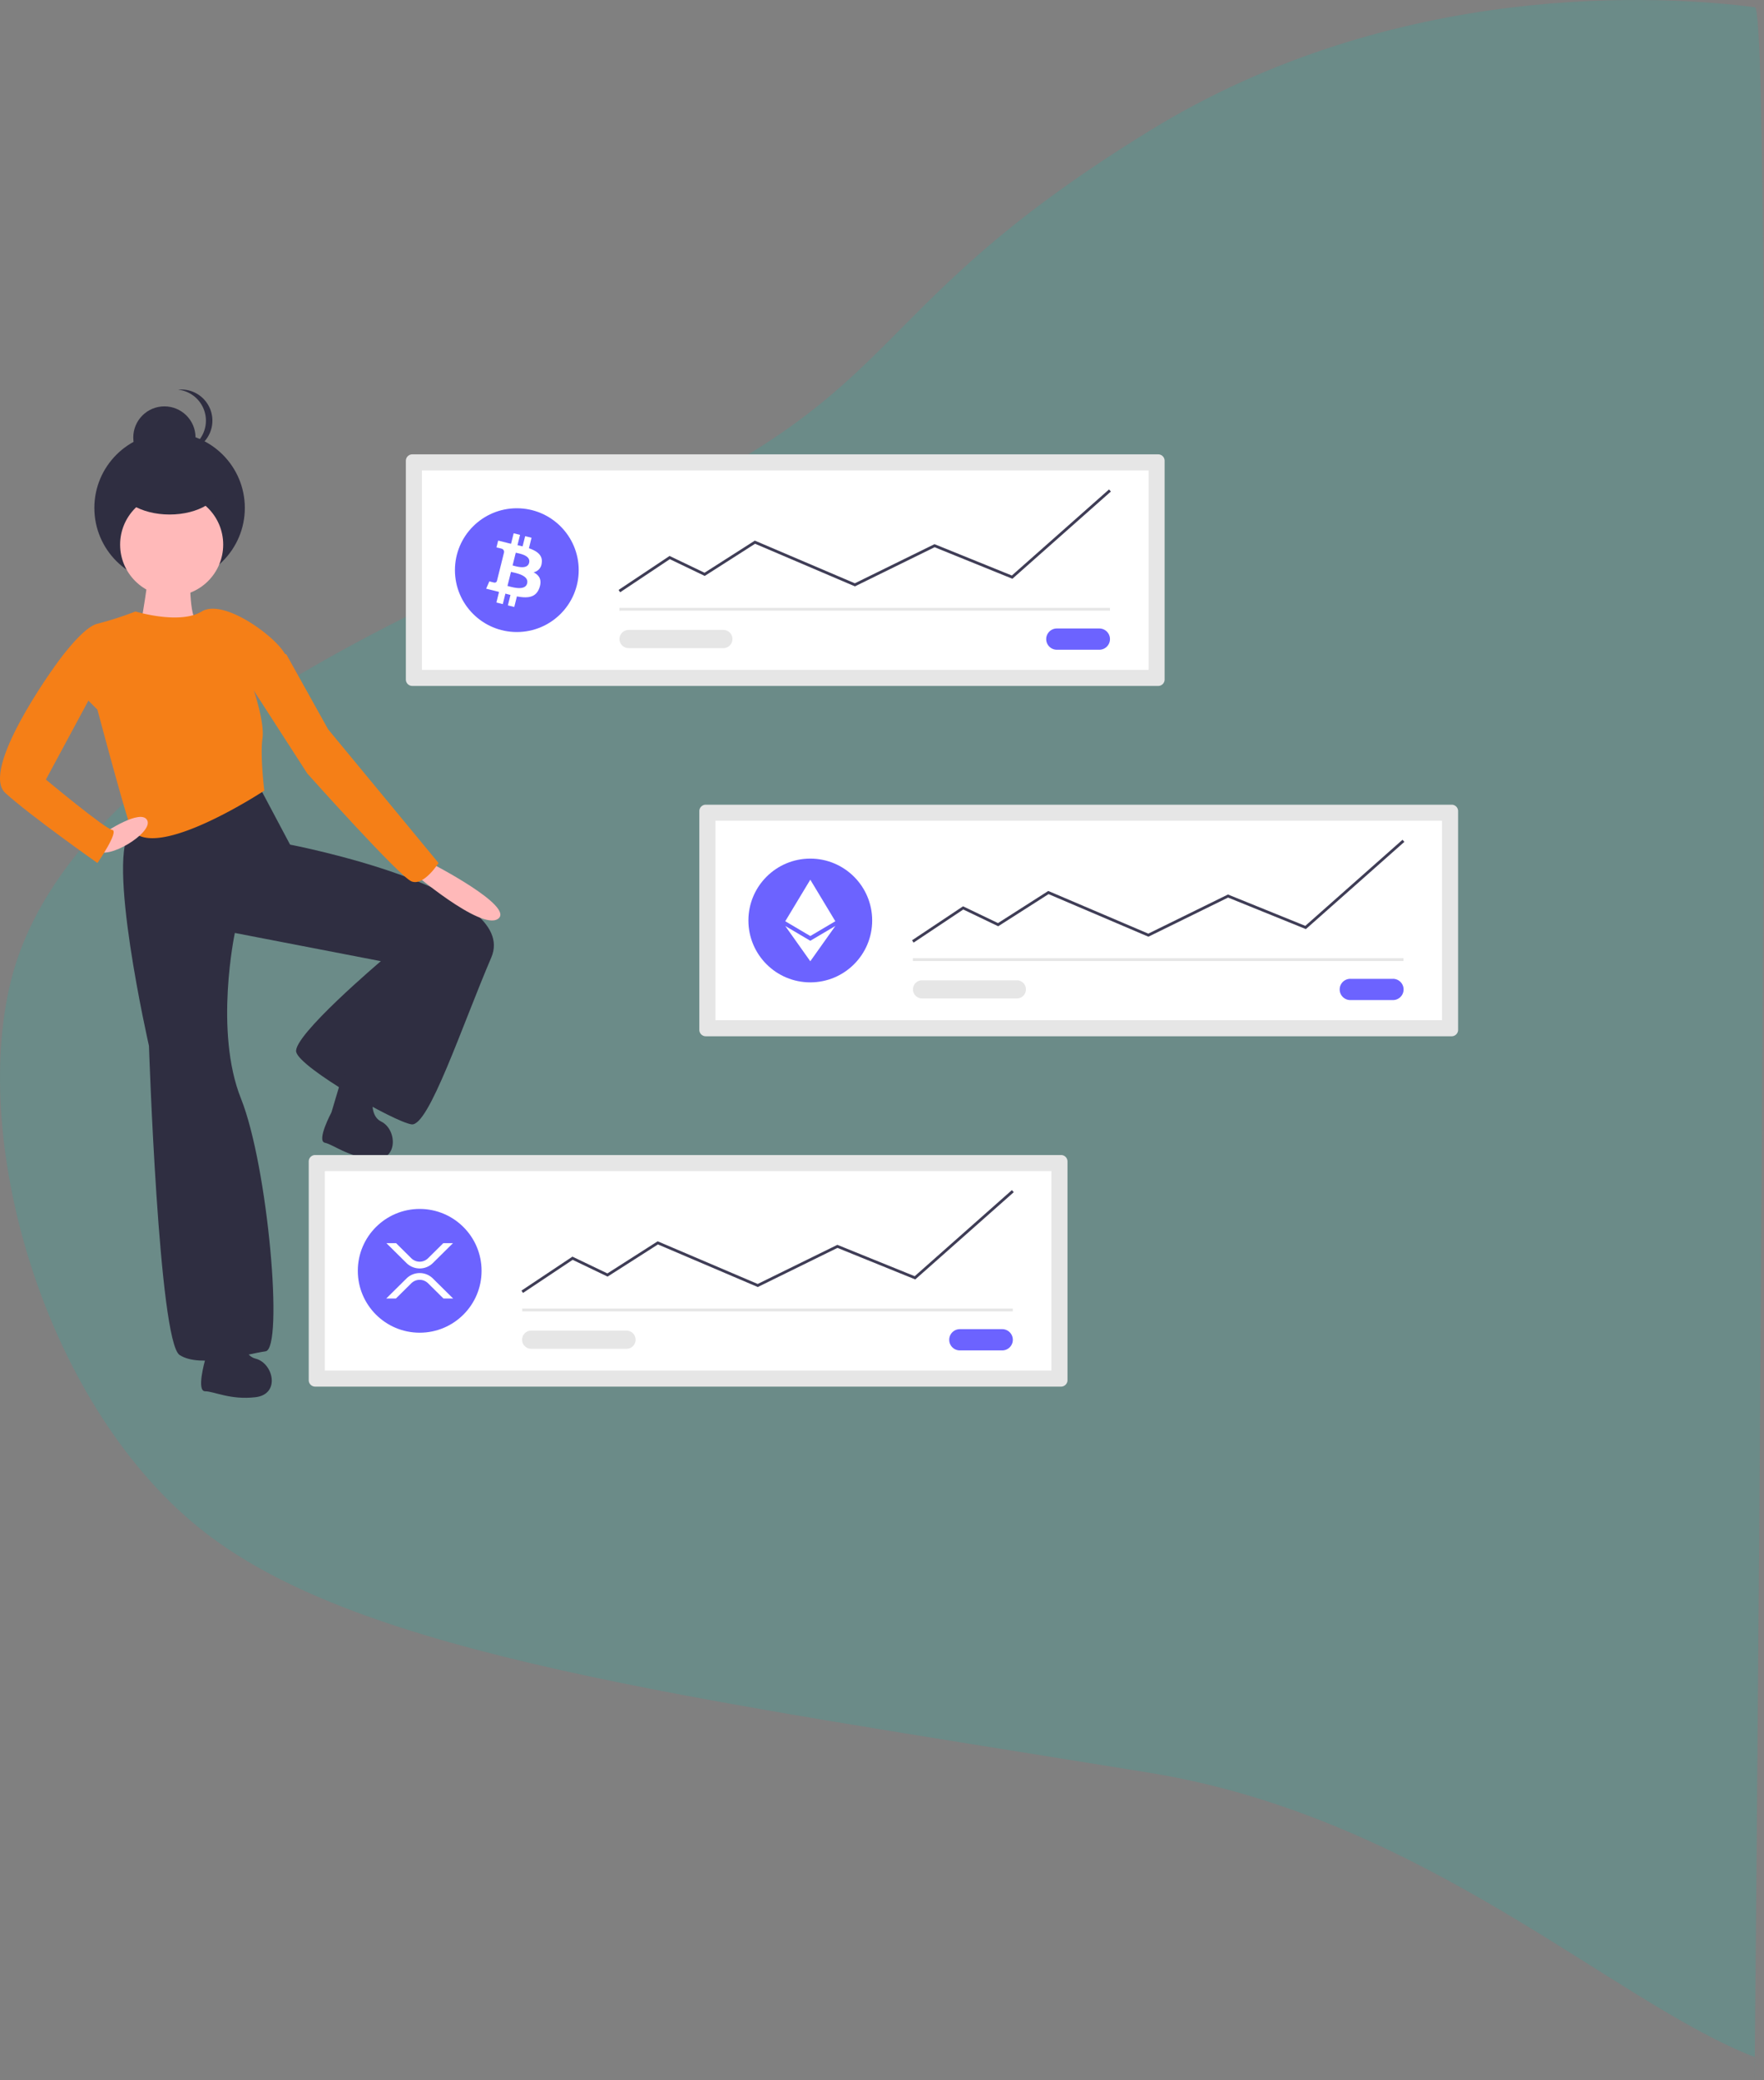 <svg xmlns="http://www.w3.org/2000/svg" width="856.011" height="1009.464" viewBox="0 0 856.011 1009.464"><rect x="0" y="0" width="856.011" height="1009.464" fill="#808080" stroke="none"/><g transform="translate(-1072.434 -62.901)"><path d="M666.526,1289.418c-44.373-5.695-173.815-13.867-293.894,60.028-148.063,91.116-110.7,128.047-273.347,195.959s-259.11,136.673-279.041,216.4,17.084,207.857,93.963,267.652,231.736,79.928,458.425,116.742c133.746,21.72,224.959,111.41,293.894,138.025C664.9,2418.748,677.2,1290.787,666.526,1289.418Z" transform="translate(1257.518 -1223)" fill="rgba(12,191,174,0.18)"/><g transform="translate(1072.435 251.926)"><path d="M199.118,399.042c-13.1,10.718,8.336,104.8,8.336,104.8s4.763,143.5,14.886,150.048,32.749-.6,41.68-1.786,1.191-89.91-11.909-122.658-2.977-80.383-2.977-80.383l70.856,13.695s-42.871,36.321-41.085,44.062,47.634,33.939,55.97,35.13,24.412-47.634,38.7-80.978-97.65-54.779-97.65-54.779l-15.481-29.176S212.217,388.324,199.118,399.042Z" transform="translate(-135.17 -185.333)" fill="#2f2e41"/><path d="M248.985,753.383s-4.321,15.123,0,15.123,12.242,4.321,24.484,2.88,8.642-16.563,0-18.723-6.481-19.443-6.481-19.443c-2.881-5.761-16.563,1.44-16.563,1.44Z" transform="translate(-149.474 -282.361)" fill="#2f2e41"/><path d="M332.52,588.866s-7.413,13.871-3.189,14.783,11.056,6.805,23.326,7.979,11.94-14.368,3.949-18.3-2.235-20.373-2.235-20.373c-1.6-6.239-16.494-2.085-16.494-2.085Z" transform="translate(-171.668 -238.1)" fill="#2f2e41"/><path d="M210.219,229.575c1.191,2.382-4.168,32.153-4.168,32.153l4.763,8.336s27.39-10.718,23.222-12.5-3.573-23.817-3.573-23.817S209.028,227.193,210.219,229.575Z" transform="translate(-138.232 -144.777)" fill="#ffb9b9"/><circle cx="36.508" cy="36.508" r="36.508" transform="translate(45.788 20.959)" fill="#2f2e41"/><circle cx="15.107" cy="15.107" r="15.107" transform="translate(64.671 8.183)" fill="#2f2e41"/><path d="M231.631,143.085a15.286,15.286,0,0,0,1.574.082,15.107,15.107,0,0,0,0-30.214,15.284,15.284,0,0,0-1.574.082,15.107,15.107,0,0,1,0,30.05Z" transform="translate(-145.244 -112.953)" fill="#2f2e41"/><circle cx="25.008" cy="25.008" r="25.008" transform="translate(58.292 50.263)" fill="#ffb9b9"/><path d="M169.881,266.8c-7.741,1.786-20.84,20.84-20.84,20.84l20.84,20.84s14.886,55.97,16.672,58.352c11.7,15.6,64.306-19.054,64.306-19.054s-2.084-16.97-.893-25.306c1.145-8.017-4.466-24.115-4.466-24.115s19.649-8.336,15.481-16.672-29.771-27.39-40.489-20.84-32.153,0-32.153,0A168.209,168.209,0,0,1,169.881,266.8Z" transform="translate(-122.605 -153.122)" fill="#f57f17"/><path d="M387.331,433.491s33.939,29.176,42.275,23.222-32.153-26.794-32.153-26.794Z" transform="translate(-187.923 -199.836)" fill="#ffb9b9"/><path d="M176.786,414.808c4.763,5.359,27.39-8.336,24.489-14.418s-20.916,6.082-20.916,6.082S172.023,409.449,176.786,414.808Z" transform="translate(-129.807 -191.275)" fill="#ffb9b9"/><path d="M159.9,304.127,134.891,350.57s28.58,23.817,32.153,24.413-7.145,16.076-7.145,16.076-32.153-22.626-44.657-33.939,23.817-61.329,23.817-61.329l10.718-6.55Z" transform="translate(-112.622 -161.275)" fill="#f57f17"/><path d="M277.825,301.442,307,346.694s44.657,50.016,50.611,52.4,13.1-8.931,13.1-8.931l-53.588-64.9-20.244-36.321-7.741-2.977Z" transform="translate(-157.906 -160.376)" fill="#f57f17"/><ellipse cx="25.178" cy="15.107" rx="25.178" ry="15.107" transform="translate(57.118 30.452)" fill="#2f2e41"/><path d="M322.124,624.742a3.116,3.116,0,0,0-3.113,3.112V734.012a3.116,3.116,0,0,0,3.113,3.112H684.1a3.116,3.116,0,0,0,3.113-3.112V627.855a3.116,3.116,0,0,0-3.112-3.113Z" transform="translate(-169.196 -253.239)" fill="#e6e6e6"/><path d="M329.757,732.27h352.6V635.487h-352.6Z" transform="translate(-172.141 -256.184)" fill="#fff"/><path d="M752.249,741.157a5.156,5.156,0,0,0,0,10.311h20.623a5.156,5.156,0,0,0,0-10.312Z" transform="translate(-286.537 -285.149)" fill="#6c63ff"/><rect width="238.067" height="1.357" transform="translate(253.424 446.007)" fill="#e6e6e6"/><circle cx="30.03" cy="30.03" r="30.03" transform="translate(173.631 397.665)" fill="#6c63ff"/><path d="M349.356,585.147l-.752-1.129,24.738-16.493,16.964,8.143,24.4-15.589,48.539,20.705L501.9,561.8l37.534,15.217L586.6,535.241l.9,1.016L539.7,578.588l-37.751-15.306-38.667,18.995-48.452-20.668L390.4,577.219l-16.949-8.135Z" transform="translate(-95.556 -146.715)" fill="#3f3d56"/><path d="M466.153,742.134a4.409,4.409,0,1,0,0,8.817h46.121a4.409,4.409,0,1,0,0-8.817Z" transform="translate(-208.32 -285.417)" fill="#e6e6e6"/><path d="M398.532,683.645h4.692l-9.763,9.662a9.116,9.116,0,0,1-12.8,0l-9.762-9.662h4.692l7.417,7.34a5.773,5.773,0,0,0,8.106,0Zm-23,26.868h-4.692l9.823-9.722a9.116,9.116,0,0,1,12.8,0l9.823,9.722h-4.692l-7.478-7.4a5.773,5.773,0,0,0-8.106,0Z" transform="translate(-183.403 -269.385)" fill="#fff"/><path d="M387.059,156.307a3.116,3.116,0,0,0-3.112,3.112V265.577a3.116,3.116,0,0,0,3.112,3.112H749.038a3.116,3.116,0,0,0,3.112-3.112V159.42a3.116,3.116,0,0,0-3.112-3.112Z" transform="translate(-186.995 -124.836)" fill="#e6e6e6"/><path d="M394.692,263.835H747.3V167.052h-352.6Z" transform="translate(-189.94 -127.782)" fill="#fff"/><path d="M817.185,272.722a5.156,5.156,0,0,0,0,10.312h20.623a5.156,5.156,0,0,0,0-10.312Z" transform="translate(-304.337 -156.747)" fill="#6c63ff"/><rect width="238.067" height="1.357" transform="translate(300.56 105.975)" fill="#e6e6e6"/><circle cx="30.03" cy="30.03" r="30.03" transform="translate(220.767 57.632)" fill="#6c63ff"/><path d="M414.291,116.711l-.752-1.129L438.277,99.09l16.964,8.143,24.4-15.589.33.14,48.209,20.565,38.654-18.988,37.534,15.217,47.163-41.774.9,1.016-47.793,42.331-37.751-15.3-38.667,18.994L479.769,93.173l-24.433,15.61-16.949-8.136Z" transform="translate(-113.355 -18.312)" fill="#3f3d56"/><path d="M531.088,273.7a4.409,4.409,0,0,0,0,8.817H577.21a4.409,4.409,0,0,0,0-8.817Z" transform="translate(-226.12 -157.015)" fill="#e6e6e6"/><path d="M464.593,223.459c.561-3.758-2.3-5.778-6.212-7.126l1.269-5.09-3.1-.772-1.236,4.956c-.814-.2-1.65-.395-2.482-.584l1.244-4.989-3.1-.772-1.27,5.089c-.674-.154-1.336-.305-1.979-.465l0-.016-4.273-1.067-.824,3.31s2.3.527,2.251.56a1.648,1.648,0,0,1,1.444,1.8l-1.446,5.8a2.566,2.566,0,0,1,.322.1l-.327-.081-2.027,8.124a1.128,1.128,0,0,1-1.42.736c.031.045-2.252-.562-2.252-.562l-1.538,3.548,4.033,1.005c.75.188,1.485.385,2.208.57l-1.282,5.15,3.1.772,1.271-5.094c.845.229,1.665.441,2.469.641l-1.266,5.07,3.1.772,1.282-5.139c5.284,1,9.258.6,10.928-4.181,1.348-3.848-.066-6.068-2.846-7.516a4.946,4.946,0,0,0,3.956-4.551Zm-7.081,9.928c-.958,3.848-7.436,1.769-9.538,1.246l1.7-6.821c2.1.524,8.835,1.562,7.837,5.575Zm.958-9.983c-.874,3.5-6.266,1.722-8.016,1.286L452,218.5c1.75.436,7.385,1.25,6.474,4.9Z" transform="translate(-201.714 -139.302)" fill="#fff"/><path d="M583.246,390.524a3.116,3.116,0,0,0-3.113,3.113V499.794a3.116,3.116,0,0,0,3.113,3.112H945.225a3.116,3.116,0,0,0,3.112-3.112V393.637a3.116,3.116,0,0,0-3.112-3.113Z" transform="translate(-240.772 -189.037)" fill="#e6e6e6"/><path d="M590.878,498.053h352.6V401.27h-352.6Z" transform="translate(-243.717 -191.983)" fill="#fff"/><path d="M1013.373,506.94a5.156,5.156,0,0,0,0,10.312H1034a5.156,5.156,0,1,0,0-10.311h-20.623Z" transform="translate(-358.114 -220.948)" fill="#6c63ff"/><rect width="238.067" height="1.357" transform="translate(442.97 275.991)" fill="#e6e6e6"/><circle cx="30.03" cy="30.03" r="30.03" transform="translate(363.177 227.649)" fill="#6c63ff"/><path d="M610.478,350.929l-.753-1.129,24.738-16.492,16.965,8.143,24.4-15.589.33.14,48.209,20.565,38.654-18.988L800.556,342.8l47.163-41.773.9,1.016-47.793,42.33-37.751-15.3-38.667,18.994-48.451-20.668L651.522,343l-16.948-8.135Z" transform="translate(-167.132 -82.513)" fill="#3f3d56"/><path d="M727.274,507.917a4.409,4.409,0,0,0,0,8.817H773.4a4.409,4.409,0,0,0,0-8.817Z" transform="translate(-279.896 -221.216)" fill="#e6e6e6"/><path d="M537.1,375.782l12.156-17.12L537.1,365.84h0l-12.149-7.178,12.148,17.12h0Z" transform="translate(-143.893 -98.313)" fill="#fff"/><path d="M537.1,355.057h0l12.149-7.181L537.1,327.717h0l-12.148,20.159Z" transform="translate(-143.893 -89.83)" fill="#fff"/></g></g></svg>